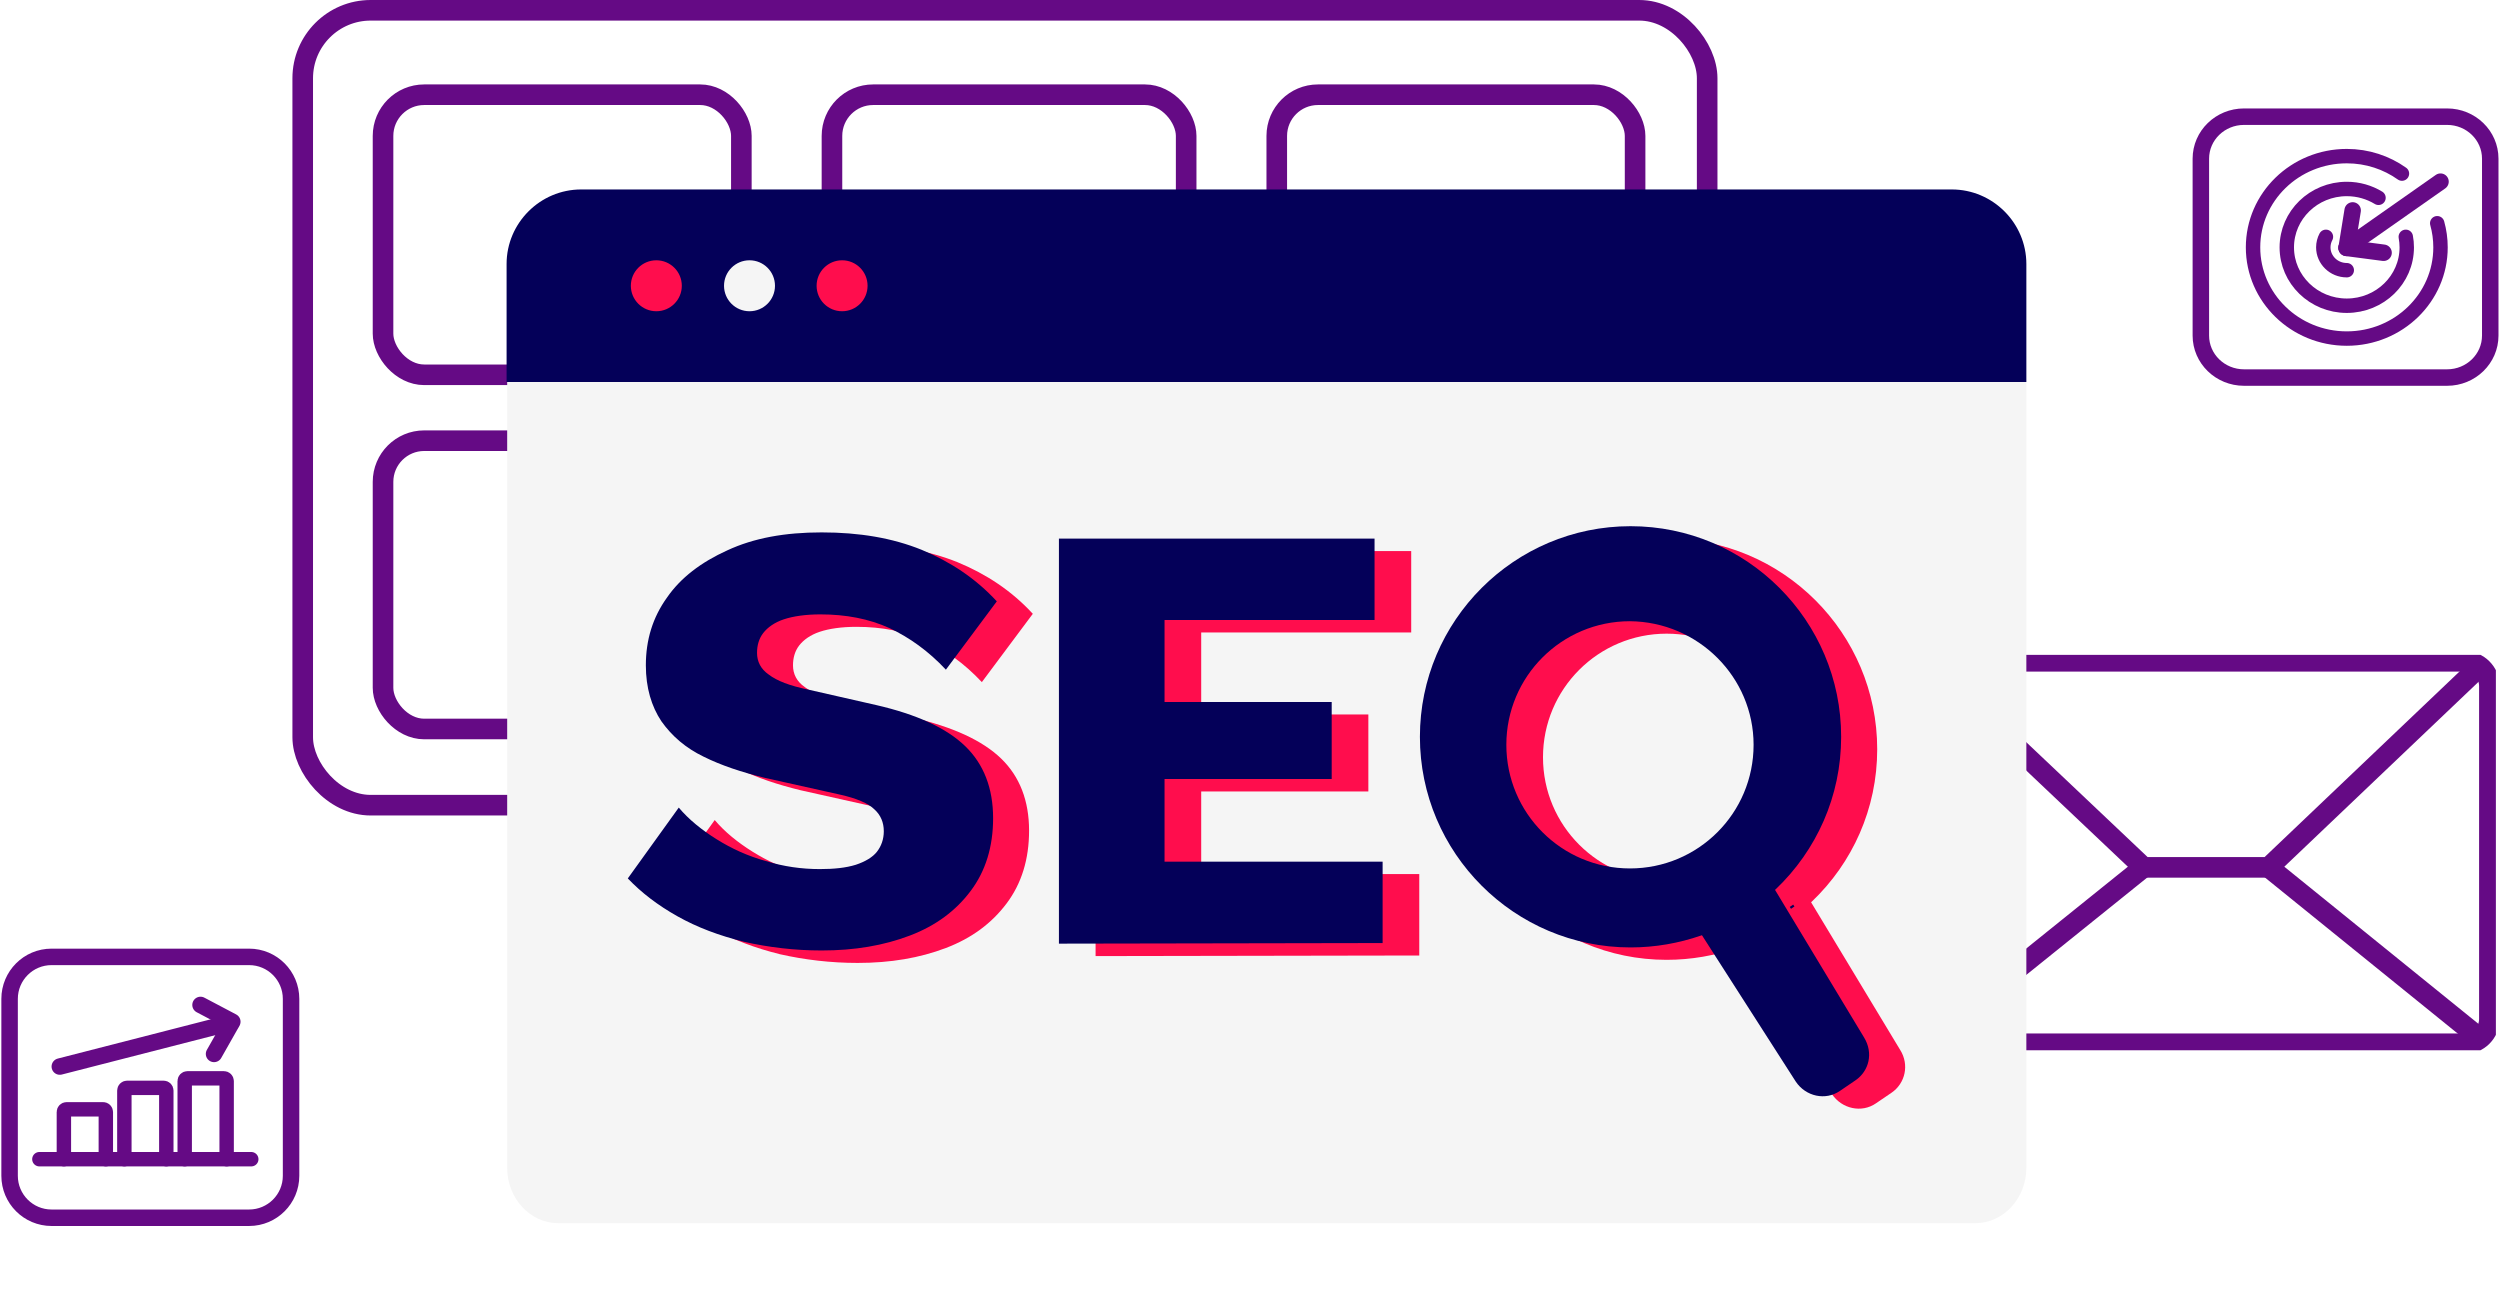 <svg width="607" height="317" viewBox="0 0 607 317" fill="none" xmlns="http://www.w3.org/2000/svg">
<path d="M9.562 281.454H61.006" stroke="#650A85" stroke-width="3.5" stroke-miterlimit="10" stroke-linecap="round" stroke-linejoin="round"/>
<path d="M15.512 281.454V269.994C15.512 269.635 15.804 269.342 16.163 269.342H25.044C25.403 269.342 25.695 269.635 25.695 269.994V281.454" stroke="#650A85" stroke-width="3.5" stroke-miterlimit="10" stroke-linecap="round" stroke-linejoin="round"/>
<path d="M30.195 281.454V264.786C30.195 264.427 30.488 264.134 30.847 264.134H39.728C40.087 264.134 40.379 264.427 40.379 264.786V281.454" stroke="#650A85" stroke-width="3.5" stroke-miterlimit="10" stroke-linecap="round" stroke-linejoin="round"/>
<path d="M44.846 281.454V262.478C44.846 262.119 45.138 261.826 45.497 261.826H54.378C54.737 261.826 55.029 262.119 55.029 262.478V281.454" stroke="#650A85" stroke-width="3.5" stroke-miterlimit="10" stroke-linecap="round" stroke-linejoin="round"/>
<path d="M14.521 258.959L56.194 248.264" stroke="#650A85" stroke-width="4" stroke-miterlimit="10" stroke-linecap="round" stroke-linejoin="round"/>
<path d="M48.688 244L56.405 248.071L51.971 255.892" stroke="#650A85" stroke-width="4" stroke-miterlimit="10" stroke-linecap="round" stroke-linejoin="round"/>
<path d="M60.481 295.67H12.52C6.89 295.67 2.33 291.107 2.33 285.48V242.526C2.33 236.893 6.89 232.33 12.52 232.33H60.481C66.105 232.33 70.671 236.893 70.671 242.526V285.48C70.671 291.107 66.111 295.67 60.481 295.67Z" stroke="#650A85" stroke-width="4" stroke-miterlimit="10" stroke-linecap="round" stroke-linejoin="round"/>
<path d="M594.156 91.67H544.845C539.056 91.67 534.367 87.107 534.367 81.48V38.526C534.367 32.893 539.056 28.33 544.845 28.33H594.156C599.938 28.33 604.633 32.893 604.633 38.526V81.48C604.633 87.107 599.945 91.67 594.156 91.67Z" stroke="#650A85" stroke-width="4" stroke-miterlimit="10" stroke-linecap="round" stroke-linejoin="round"/>
<path d="M569.798 65.604C566.647 65.604 564.098 63.116 564.098 60.056C564.098 59.134 564.328 58.265 564.737 57.5" stroke="#650A85" stroke-width="3.5" stroke-miterlimit="10" stroke-linecap="round" stroke-linejoin="round"/>
<path d="M577.5 48.028C575.267 46.669 572.628 45.883 569.797 45.883C561.753 45.883 555.232 52.228 555.232 60.057C555.232 67.885 561.753 74.23 569.797 74.23C577.841 74.23 584.361 67.885 584.361 60.057C584.361 59.185 584.279 58.33 584.123 57.5" stroke="#650A85" stroke-width="3.5" stroke-miterlimit="10" stroke-linecap="round"/>
<path d="M583.194 42.151C579.436 39.484 574.804 37.908 569.798 37.908C557.229 37.908 547.039 47.825 547.039 60.057C547.039 72.288 557.229 82.205 569.798 82.205C582.367 82.205 592.557 72.288 592.557 60.057C592.557 58.029 592.279 56.065 591.755 54.199" stroke="#650A85" stroke-width="3.5" stroke-miterlimit="10" stroke-linecap="round"/>
<path d="M592.556 44.107L569.756 60.103" stroke="#650A85" stroke-width="4" stroke-miterlimit="10" stroke-linecap="round" stroke-linejoin="round"/>
<path d="M571.225 51.091L569.756 60.19" stroke="#650A85" stroke-width="4" stroke-miterlimit="10" stroke-linecap="round" stroke-linejoin="round"/>
<path d="M578.73 61.367L569.756 60.19" stroke="#650A85" stroke-width="4" stroke-miterlimit="10" stroke-linecap="round" stroke-linejoin="round"/>
<g clip-path="url(#clip0_0_1)">
<path d="M598.372 253.432H472.629C469.289 253.432 466.58 250.742 466.58 247.426V166.574C466.58 163.257 469.289 160.568 472.629 160.568H598.372C601.712 160.568 604.421 163.257 604.421 166.574V247.426C604.421 250.742 601.712 253.432 598.372 253.432Z" stroke="#650A85" stroke-width="5" stroke-miterlimit="10"/>
<path d="M469.707 162.567L520.44 210.591H550.845L601.293 162.567" stroke="#650A85" stroke-width="5" stroke-miterlimit="10"/>
<path d="M520.44 210.591L469.707 251.425" stroke="#650A85" stroke-width="5" stroke-miterlimit="10"/>
<path d="M550.846 210.591L601.294 251.425" stroke="#650A85" stroke-width="5" stroke-miterlimit="10"/>
</g>
<rect x="73.5" y="2.5" width="341" height="193" rx="16.5" stroke="#650A85" stroke-width="5"/>
<rect x="93" y="23" width="87" height="68" rx="10" stroke="#650A85" stroke-width="5"/>
<rect x="93" y="107" width="87" height="70" rx="10" stroke="#650A85" stroke-width="5"/>
<rect x="202" y="23" width="86" height="68" rx="10" stroke="#650A85" stroke-width="5"/>
<rect x="202" y="107" width="86" height="70" rx="10" stroke="#650A85" stroke-width="5"/>
<rect x="310" y="23" width="87" height="68" rx="10" stroke="#650A85" stroke-width="5"/>
<rect x="310" y="107" width="87" height="70" rx="10" stroke="#650A85" stroke-width="5"/>
<g filter="url(#filter0_d_0_1)">
<path d="M491.999 92.756V283.565C491.999 290.957 486.421 296.988 479.625 296.988H135.517C128.732 296.988 123.143 290.957 123.143 283.565V92.756" fill="#F5F5F5"/>
<path d="M492 92.756H123V64.093C123 54.145 131.146 46 141.107 46H473.893C483.854 46 492 54.145 492 64.105V92.756Z" fill="#040059"/>
<path d="M159.357 75.57C162.774 75.57 165.544 72.8 165.544 69.384C165.544 65.967 162.774 63.197 159.357 63.197C155.94 63.197 153.17 65.967 153.17 69.384C153.17 72.8 155.94 75.57 159.357 75.57Z" fill="#FF0D4D"/>
<path d="M181.98 75.57C185.397 75.57 188.167 72.8 188.167 69.384C188.167 65.967 185.397 63.197 181.98 63.197C178.563 63.197 175.793 65.967 175.793 69.384C175.793 72.8 178.563 75.57 181.98 75.57Z" fill="#F5F5F5"/>
<path d="M204.459 75.57C207.876 75.57 210.646 72.8 210.646 69.384C210.646 65.967 207.876 63.197 204.459 63.197C201.042 63.197 198.271 65.967 198.271 69.384C198.271 72.8 201.042 75.57 204.459 75.57Z" fill="#FF0D4D"/>
<path d="M208.234 132.286C217.431 132.286 225.433 133.648 232.516 136.514C239.455 139.38 245.642 143.453 250.767 149.03L238.392 165.618C234.164 161.092 229.494 157.772 224.669 155.515C219.688 153.258 214.11 152.195 207.923 152.195C204.304 152.195 201.282 152.648 199.025 153.401C196.767 154.153 195.107 155.359 194.044 156.721C192.993 158.082 192.539 159.742 192.539 161.546C192.539 163.66 193.447 165.463 195.406 166.824C197.365 168.329 200.53 169.535 204.913 170.443L221.504 174.217C231.31 176.474 238.548 179.794 243.075 184.177C247.601 188.548 249.859 194.436 249.859 201.673C249.859 208.612 248.043 214.5 244.424 219.325C240.805 224.149 235.98 227.768 229.637 230.181C223.307 232.593 216.212 233.799 208.222 233.799C201.736 233.799 195.394 233.047 189.362 231.685C183.33 230.181 178.051 228.21 173.226 225.499C168.4 222.788 164.471 219.767 161.162 216.303L173.536 199.106C175.949 201.972 179.114 204.54 182.733 206.797C186.352 209.054 190.282 210.869 194.653 212.075C199.025 213.437 203.408 214.034 207.78 214.034C211.256 214.034 214.11 213.735 216.535 212.983C218.792 212.231 220.608 211.168 221.659 209.818C222.71 208.457 223.319 206.797 223.319 204.838C223.319 202.724 222.567 200.921 221.062 199.559C219.557 198.055 216.69 196.848 212.617 195.941L194.367 191.868C188.789 190.507 183.808 188.847 179.58 186.745C175.208 184.631 171.888 181.765 169.32 178.146C166.907 174.528 165.546 170.001 165.546 164.567C165.546 158.381 167.206 152.947 170.67 148.122C173.99 143.297 178.971 139.523 185.301 136.657C191.787 133.636 199.491 132.286 208.234 132.286Z" fill="#FF0D4D"/>
<path d="M266.008 232.139V133.791H342.641V153.556H291.652V173.465H332.238V192.167H291.652V212.231H344.6V231.996L266.008 232.139Z" fill="#FF0D4D"/>
<path d="M404.654 130.77C376.442 130.77 353.51 153.7 353.51 181.908C353.51 210.117 376.442 233.047 404.654 233.047C410.686 233.047 416.419 231.996 421.698 230.181C428.638 227.768 434.825 223.851 439.949 218.871C449.755 209.52 455.787 196.395 455.787 181.92C455.787 153.7 432.866 130.77 404.654 130.77ZM434.67 183.867C434.67 200.455 421.245 213.879 404.654 213.879C388.064 213.879 374.639 200.455 374.639 183.867C374.639 167.278 388.064 153.855 404.654 153.855C421.245 153.855 434.67 167.278 434.67 183.867Z" fill="#FF0D4D"/>
<path d="M459.263 265.316L455.489 267.884C452.025 270.296 447.188 269.245 444.775 265.626L421.09 228.676C427.731 226.263 433.762 222.489 438.886 217.665L461.365 254.926C463.635 258.533 462.584 263.059 459.263 265.316Z" fill="#FF0D4D"/>
<path d="M418.078 231.076L417.924 230.933" stroke="#040059" stroke-miterlimit="10"/>
<path d="M435.277 220.376L434.967 219.922" stroke="#040059" stroke-miterlimit="10"/>
<path d="M199.489 129.265C208.686 129.265 216.689 130.626 223.772 133.492C230.711 136.359 236.898 140.431 242.022 146.008L229.66 162.597C225.432 158.07 220.762 154.75 215.936 152.493C210.956 150.236 205.378 149.173 199.191 149.173C195.572 149.173 192.55 149.627 190.292 150.379C188.035 151.132 186.375 152.338 185.312 153.699C184.261 155.061 183.807 156.721 183.807 158.524C183.807 160.638 184.715 162.442 186.673 163.803C188.632 165.308 191.797 166.514 196.181 167.422L212.771 171.196C222.577 173.453 229.815 176.773 234.342 181.156C238.869 185.527 241.126 191.415 241.126 198.652C241.126 205.591 239.311 211.478 235.692 216.303C232.073 221.128 227.247 224.747 220.905 227.159C214.575 229.571 207.48 230.778 199.489 230.778C193.004 230.778 186.661 230.025 180.63 228.664C174.598 227.159 169.319 225.189 164.493 222.478C159.668 219.767 155.738 216.745 152.43 213.282L164.804 196.084C167.216 198.95 170.382 201.518 174.001 203.775C177.62 206.032 181.549 207.848 185.921 209.054C190.292 210.415 194.676 211.013 199.047 211.013C202.523 211.013 205.378 210.714 207.802 209.962C210.06 209.209 211.875 208.146 212.926 206.797C213.977 205.435 214.587 203.775 214.587 201.817C214.587 199.703 213.834 197.899 212.329 196.538C210.824 195.033 207.958 193.827 203.885 192.919L185.634 188.847C180.056 187.485 175.076 185.825 170.847 183.723C166.476 181.61 163.155 178.743 160.587 175.125C158.175 171.506 156.813 166.98 156.813 161.546C156.813 155.359 158.473 149.926 161.937 145.101C165.258 140.276 170.238 136.502 176.569 133.636C183.042 130.626 190.579 129.265 199.489 129.265Z" fill="#040059"/>
<path d="M257.107 229.118V130.77H333.741V150.535H282.751V170.443H323.337V189.146H282.751V209.209H335.699V228.974L257.107 229.118Z" fill="#040059"/>
<path d="M395.898 127.76C367.687 127.76 344.754 150.69 344.754 178.898C344.754 207.107 367.687 230.037 395.898 230.037C401.93 230.037 407.663 228.986 412.943 227.171C419.882 224.758 426.069 220.841 431.193 215.861C440.999 206.51 447.031 193.385 447.031 178.91C447.043 150.678 424.11 127.76 395.898 127.76ZM425.771 180.845C425.771 197.434 412.345 210.857 395.755 210.857C379.165 210.857 365.74 197.434 365.74 180.845C365.74 164.257 379.165 150.833 395.755 150.833C412.345 150.988 425.771 164.412 425.771 180.845Z" fill="#040059"/>
<path d="M450.505 262.306L446.731 264.874C443.255 267.286 438.43 266.235 436.017 262.617L412.332 225.666C418.973 223.254 425.005 219.48 430.129 214.655L452.607 251.916C454.889 255.666 453.826 260.037 450.505 262.306Z" fill="#040059"/>
</g>
<defs>
<filter id="filter0_d_0_1" x="103" y="26" width="409" height="291" filterUnits="userSpaceOnUse" color-interpolation-filters="sRGB">
<feFlood flood-opacity="0" result="BackgroundImageFix"/>
<feColorMatrix in="SourceAlpha" type="matrix" values="0 0 0 0 0 0 0 0 0 0 0 0 0 0 0 0 0 0 127 0" result="hardAlpha"/>
<feOffset/>
<feGaussianBlur stdDeviation="10"/>
<feComposite in2="hardAlpha" operator="out"/>
<feColorMatrix type="matrix" values="0 0 0 0 0.016 0 0 0 0 0 0 0 0 0 0.349 0 0 0 0.35 0"/>
<feBlend mode="normal" in2="BackgroundImageFix" result="effect1_dropShadow_0_1"/>
<feBlend mode="normal" in="SourceGraphic" in2="effect1_dropShadow_0_1" result="shape"/>
</filter>
<clipPath id="clip0_0_1">
<rect width="141" height="96" fill="white" transform="translate(465 159)"/>
</clipPath>
</defs>
</svg>
